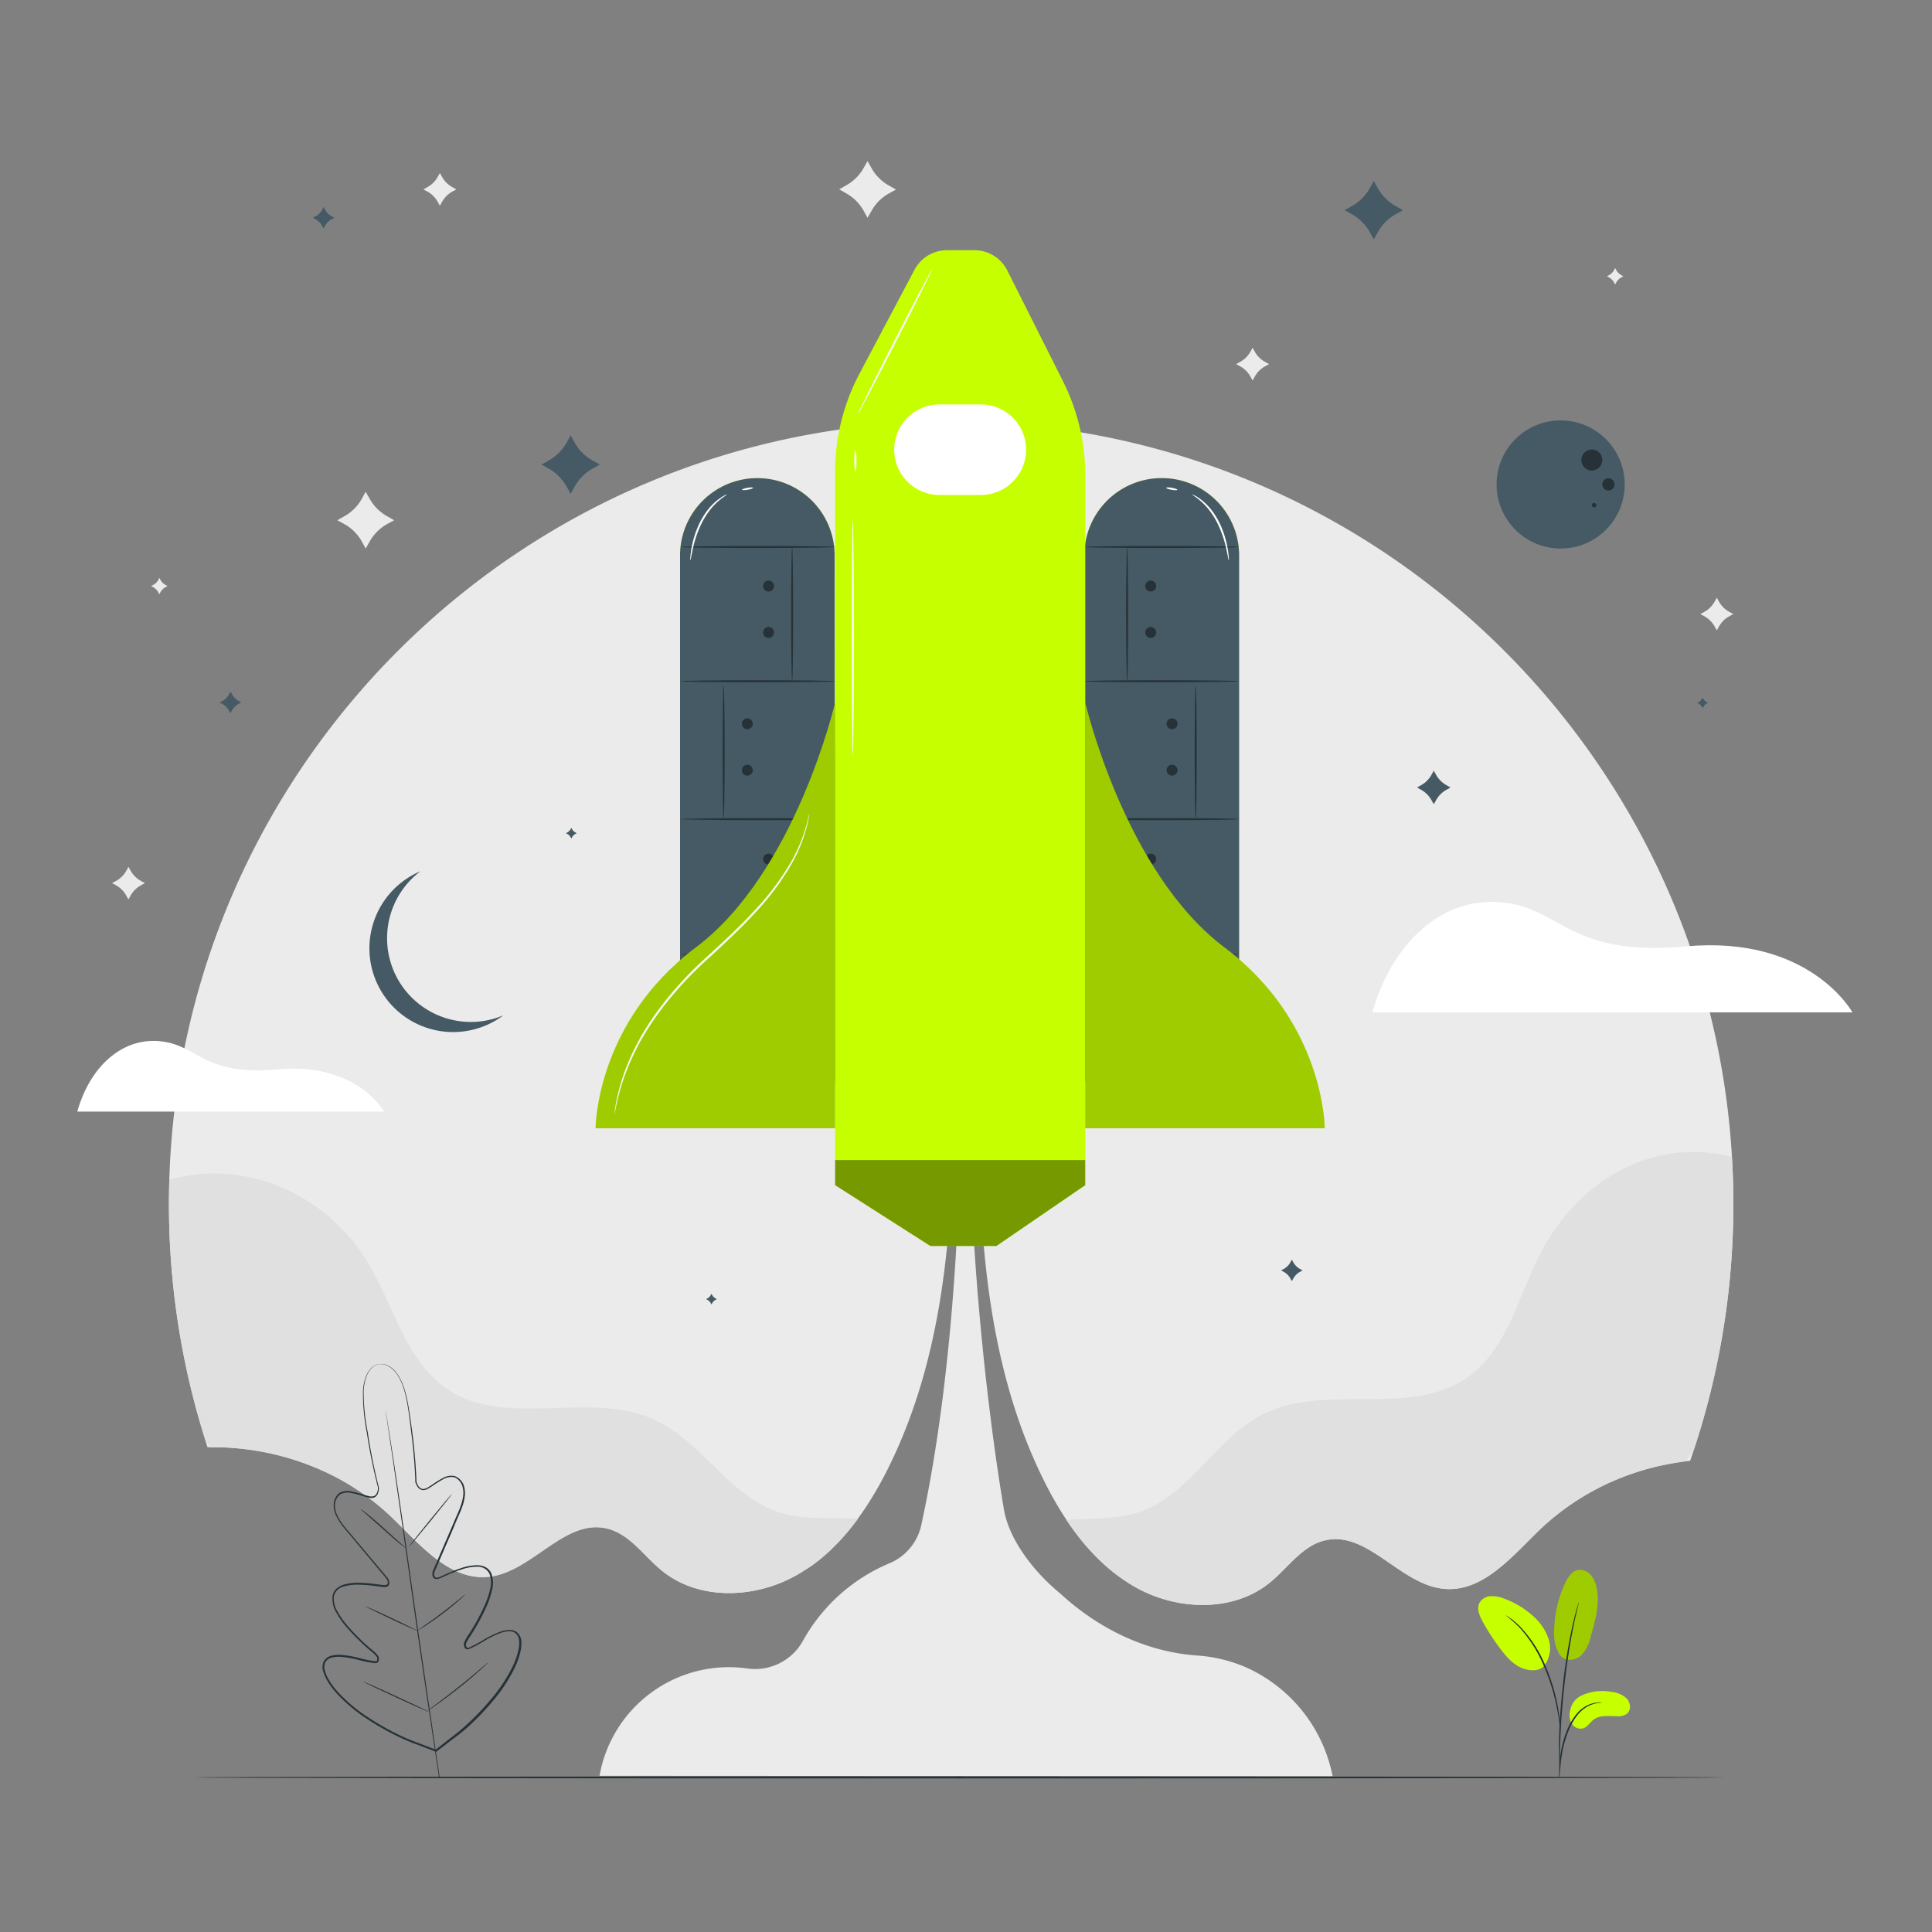<svg xmlns="http://www.w3.org/2000/svg" viewBox="0 0 500 500"><rect x="0" y="0" width="500" height="500" fill="#808080" stroke="none"/><g id="freepik--background-complete--inject-16"><path d="M324.17,90l.56,1a6.85,6.85,0,0,0,2.71,2.68l1,.55-1,.55a6.81,6.81,0,0,0-2.71,2.69l-.56,1-.55-1a6.81,6.81,0,0,0-2.71-2.69l-1-.55,1-.55A6.85,6.85,0,0,0,323.62,91Z" style="fill:#ebebeb"></path><path d="M113.84,44.77l.56,1a6.7,6.7,0,0,0,2.7,2.68l1,.56-1,.55a6.76,6.76,0,0,0-2.7,2.68l-.56,1-.56-1a6.76,6.76,0,0,0-2.7-2.68l-1-.55,1-.56a6.7,6.7,0,0,0,2.7-2.68Z" style="fill:#ebebeb"></path><path d="M444.31,154.69l.56,1a6.72,6.72,0,0,0,2.71,2.68l1,.55-1,.55a6.72,6.72,0,0,0-2.71,2.68l-.56,1-.56-1a6.76,6.76,0,0,0-2.7-2.68l-1-.55,1-.55a6.76,6.76,0,0,0,2.7-2.68Z" style="fill:#ebebeb"></path><path d="M33.24,224.31l.55,1A6.85,6.85,0,0,0,36.5,228l1,.55-1,.55a6.85,6.85,0,0,0-2.71,2.68l-.55,1-.56-1A6.72,6.72,0,0,0,30,229.1l-1-.55,1-.55a6.72,6.72,0,0,0,2.71-2.68Z" style="fill:#ebebeb"></path><path d="M224.51,41.69l1,1.75a11.63,11.63,0,0,0,4.63,4.62l1.74,1-1.74.95a11.65,11.65,0,0,0-4.63,4.63l-1,1.74-.95-1.74A11.65,11.65,0,0,0,218.93,50L217.19,49l1.74-1a11.63,11.63,0,0,0,4.63-4.62Z" style="fill:#ebebeb"></path><path d="M94.63,127.27l1,1.74a11.72,11.72,0,0,0,4.63,4.63l1.74,1-1.74.95a11.72,11.72,0,0,0-4.63,4.63l-1,1.74-.95-1.74a11.65,11.65,0,0,0-4.63-4.63l-1.74-.95,1.74-1A11.65,11.65,0,0,0,93.68,129Z" style="fill:#ebebeb"></path><path d="M418,69.38l.28.5a3.32,3.32,0,0,0,1.34,1.34l.5.28-.5.28a3.32,3.32,0,0,0-1.34,1.34l-.28.5-.27-.5a3.39,3.39,0,0,0-1.34-1.34l-.51-.28.51-.28a3.39,3.39,0,0,0,1.34-1.34Z" style="fill:#ebebeb"></path><path d="M41.23,149.54l.28.51a3.32,3.32,0,0,0,1.34,1.34l.5.28-.5.27a3.39,3.39,0,0,0-1.34,1.34l-.28.51-.27-.51a3.45,3.45,0,0,0-1.34-1.34l-.51-.27.51-.28A3.39,3.39,0,0,0,41,150.05Z" style="fill:#ebebeb"></path><path d="M101,392.34c7.46,7.1,15.06,16.73,25.32,15.76C137.61,407,146,393,157,395.56c6,1.39,9.63,7.18,14.38,11,9.55,7.72,24,7.16,34.66,1.15s18.2-16.49,23.68-27.47C246,347.76,247.05,310,246.69,273.69L250,151.75l3.31,125c-.36,36.32.71,74.06,16.93,106.56,5.48,11,13,21.47,23.68,27.48s25.11,6.56,34.66-1.15c4.75-3.84,8.43-9.63,14.38-11,11-2.57,19.43,11.48,30.71,12.54,10.26,1,17.86-8.66,25.32-15.76a66.16,66.16,0,0,1,38.42-17.36,202.16,202.16,0,0,0,11.18-66.5c0-111.8-90.63-202.44-202.43-202.44S43.72,199.75,43.72,311.55a202.14,202.14,0,0,0,10,63C71,374.23,88.47,380.42,101,392.34Z" style="fill:#ebebeb"></path><path d="M355.15,262H479.41s-11-20-43-17.08c-30.55,2.78-32.1-9.84-47.63-11.39S360.33,243.92,355.15,262Z" style="fill:#fff"></path><path d="M20,287.68H99.39s-7-12.79-27.47-10.93c-19.53,1.78-20.52-6.28-30.45-7.28S23.26,276.09,20,287.68Z" style="fill:#fff"></path><path d="M208.9,406c.51-.33,1-.67,1.49-1l.66-.5c.48-.37,1-.74,1.42-1.12l.57-.47c.53-.46,1.06-.92,1.58-1.4l.3-.28a58.47,58.47,0,0,0,5.47-6l0,0c.57-.71,1.12-1.43,1.66-2.17h0c-6.71-.47-13.61.42-20-1.54-13.13-4-20.39-18.54-32.9-24.19-16.48-7.45-37.81,2.27-53-7.57-11.4-7.38-14.26-22.54-21.57-34-10.83-17-31.4-26-50.74-20.42q-.11,3.12-.11,6.25A202.56,202.56,0,0,0,53,372.15c.47.81.93,1.62,1.43,2.44.18,0,.37,0,.55,0l2.53,0,.64,0c.86,0,1.71.08,2.56.15.21,0,.42,0,.62.06.86.07,1.72.16,2.57.27l.62.08c.85.12,1.7.24,2.55.39l.63.12c.84.16,1.68.32,2.51.5l.67.16c.81.19,1.63.38,2.44.6l.72.21c.78.22,1.57.45,2.35.7l.78.27c.75.25,1.5.5,2.24.78l.85.34c.71.27,1.42.55,2.11.85.32.13.63.28.94.42.66.3,1.32.59,2,.91.35.16.69.35,1,.53.61.3,1.21.61,1.81.93.38.21.74.44,1.12.65.55.32,1.1.63,1.64,1l1.23.79,1.46.95c.46.32.9.66,1.36,1s.83.59,1.23.9,1,.84,1.57,1.26c.3.26.62.5.93.76.81.69,1.61,1.41,2.39,2.15,7.46,7.1,15.06,16.73,25.32,15.76C137.61,407,146,393,157,395.56c6,1.39,9.63,7.18,14.38,11,9.55,7.72,24,7.16,34.66,1.15.75-.41,1.47-.86,2.19-1.32Z" style="fill:#e0e0e0"></path><path d="M401.6,393.08l1.39-1.15c.25-.2.52-.39.78-.59.44-.34.88-.68,1.33-1l.83-.59,1.34-.92.85-.55c.46-.29.92-.59,1.39-.87.28-.18.57-.34.85-.5l1.44-.83.86-.46,1.5-.78.84-.4c.52-.25,1-.5,1.56-.74l.83-.36,1.62-.68.81-.32,1.68-.63.79-.27,1.74-.58.77-.23c.6-.18,1.19-.36,1.79-.52l.76-.2,1.83-.45.75-.17,1.87-.38.73-.14c.63-.11,1.26-.22,1.9-.31l.72-.11,1.06-.15c.79-1.1,1.54-2.19,2.25-3.29a202,202,0,0,0,10.13-63.35q0-6.14-.37-12.18c-19.53-4.9-37.9,5-48.12,22.39-6.9,11.7-9.23,26.95-20.36,34.74-14.83,10.36-36.48,1.39-52.7,9.42C314.75,372,308,386.79,295,391.26c-6,2.07-12.6,1.58-19,2.14h0c.53.78,1.07,1.56,1.63,2.32.14.21.29.41.44.61.46.61.92,1.22,1.39,1.81l.41.51c.59.74,1.21,1.46,1.84,2.16l.33.37c.53.58,1.07,1.15,1.62,1.7l.57.57c.56.56,1.14,1.1,1.73,1.63l.35.32c.7.61,1.42,1.2,2.15,1.77l.58.43c.57.44,1.16.86,1.76,1.27l.67.45c.78.51,1.58,1,2.41,1.47,10.7,6,25.11,6.56,34.66-1.15,4.75-3.84,8.43-9.63,14.38-11,11-2.57,19.43,11.48,30.71,12.54,10.26,1,17.86-8.66,25.32-15.76.64-.61,1.3-1.21,2-1.79C401.17,393.44,401.39,393.27,401.6,393.08Z" style="fill:#e0e0e0"></path></g><g id="freepik--Floor--inject-16"><path d="M446.31,460c0,.14-88.69.26-198.07.26s-198.1-.12-198.1-.26,88.67-.26,198.1-.26S446.31,459.87,446.31,460Z" style="fill:#263238"></path></g><g id="freepik--Stars--inject-16"><circle cx="403.86" cy="125.37" r="16.58" transform="translate(263.6 524.3) rotate(-87.87)" style="fill:#455a64"></circle><path d="M409.26,119a2.71,2.71,0,1,1,2.64,2.76A2.7,2.7,0,0,1,409.26,119Z" style="fill:#263238"></path><path d="M414.67,125.33a1.58,1.58,0,1,1,1.54,1.61A1.58,1.58,0,0,1,414.67,125.33Z" style="fill:#263238"></path><path d="M412.56,130.16a.58.58,0,1,1,0,1.16.57.57,0,0,1-.56-.59A.58.58,0,0,1,412.56,130.16Z" style="fill:#263238"></path><path d="M371.06,199.47l.57,1a6.92,6.92,0,0,0,2.76,2.76l1,.57-1,.57a6.85,6.85,0,0,0-2.76,2.76l-.57,1-.57-1a6.79,6.79,0,0,0-2.76-2.76l-1-.57,1-.57a6.85,6.85,0,0,0,2.76-2.76Z" style="fill:#455a64"></path><path d="M147.68,112.67l1,1.8a12,12,0,0,0,4.77,4.76l1.79,1-1.79,1a12,12,0,0,0-4.77,4.77l-1,1.79-1-1.79a12,12,0,0,0-4.76-4.77l-1.8-1,1.8-1a12,12,0,0,0,4.76-4.76Z" style="fill:#455a64"></path><path d="M83.74,53.56l.37.66A4.38,4.38,0,0,0,85.87,56l.66.36-.66.36a4.38,4.38,0,0,0-1.76,1.76l-.37.66-.36-.66a4.38,4.38,0,0,0-1.76-1.76L81,56.34l.66-.36a4.38,4.38,0,0,0,1.76-1.76Z" style="fill:#455a64"></path><path d="M184.13,334.82l.18.33a2.26,2.26,0,0,0,.88.88l.33.18-.33.18a2.32,2.32,0,0,0-.88.88l-.18.33-.18-.33a2.26,2.26,0,0,0-.88-.88l-.33-.18.33-.18a2.19,2.19,0,0,0,.88-.88Z" style="fill:#455a64"></path><path d="M147.86,214.24l.18.33a2.26,2.26,0,0,0,.88.88l.33.18-.33.18a2.26,2.26,0,0,0-.88.88l-.18.33-.18-.33a2.19,2.19,0,0,0-.88-.88l-.33-.18.33-.18a2.19,2.19,0,0,0,.88-.88Z" style="fill:#455a64"></path><path d="M440.64,180.51l.18.33a2.19,2.19,0,0,0,.88.88l.33.18-.33.18a2.19,2.19,0,0,0-.88.88l-.18.33-.18-.33a2.19,2.19,0,0,0-.88-.88l-.33-.18.33-.18a2.19,2.19,0,0,0,.88-.88Z" style="fill:#455a64"></path><path d="M59.67,179l.37.66a4.38,4.38,0,0,0,1.76,1.76l.66.36-.66.36A4.38,4.38,0,0,0,60,183.93l-.37.66-.36-.66a4.38,4.38,0,0,0-1.76-1.76l-.66-.36.66-.36a4.38,4.38,0,0,0,1.76-1.76Z" style="fill:#455a64"></path><path d="M334.33,326l.37.66a4.42,4.42,0,0,0,1.75,1.76l.67.36-.67.36a4.42,4.42,0,0,0-1.75,1.76l-.37.66-.36-.66a4.45,4.45,0,0,0-1.76-1.76l-.66-.36.66-.36a4.45,4.45,0,0,0,1.76-1.76Z" style="fill:#455a64"></path><path d="M355.54,46.83l1,1.79a12,12,0,0,0,4.76,4.77l1.79,1-1.79,1a12,12,0,0,0-4.76,4.76l-1,1.79-1-1.79a12,12,0,0,0-4.77-4.76l-1.79-1,1.79-1a12,12,0,0,0,4.77-4.77Z" style="fill:#455a64"></path><path d="M116.2,263.73a21.68,21.68,0,0,1-7.37-38.26,21.67,21.67,0,1,0,21.45,37.29A21.59,21.59,0,0,1,116.2,263.73Z" style="fill:#455a64"></path></g><g id="freepik--Plants--inject-16"><path d="M403.63,428.19c1.48,2.11,4.35,1.41,5.68.12a10.71,10.71,0,0,0,2.4-4.93c1.17-4.07,2.35-8.33,1.48-12.48a7,7,0,0,0-1.59-3.39,3.62,3.62,0,0,0-3.43-1.14c-1.45.38-2.35,1.8-3,3.15a29.82,29.82,0,0,0-2.94,12.76,10.39,10.39,0,0,0,1.4,5.91" style="fill:#C6FF00"></path><g style="opacity:0.2"><path d="M403.63,428.19c1.48,2.11,4.35,1.41,5.68.12a10.71,10.71,0,0,0,2.4-4.93c1.17-4.07,2.35-8.33,1.48-12.48a7,7,0,0,0-1.59-3.39,3.62,3.62,0,0,0-3.43-1.14c-1.45.38-2.35,1.8-3,3.15a29.82,29.82,0,0,0-2.94,12.76,10.39,10.39,0,0,0,1.4,5.91"></path></g><path d="M409.16,438.87a12.73,12.73,0,0,1,7.94-1,6.52,6.52,0,0,1,3.93,1.75c1,1.08,1.16,3,0,3.91a3.74,3.74,0,0,1-2.48.63c-2.1,0-4.42-.39-6.1.87-1,.72-1.6,1.92-2.74,2.27a2.71,2.71,0,0,1-3-1.32,4.62,4.62,0,0,1-.33-3.41A5.22,5.22,0,0,1,409.16,438.87Z" style="fill:#C6FF00"></path><path d="M399.57,431.21a7.66,7.66,0,0,0,1.2-7.06,13.71,13.71,0,0,0-4.19-6.07,22.62,22.62,0,0,0-7.49-4.42,8,8,0,0,0-3.37-.57,3.55,3.55,0,0,0-2.83,1.71c-.78,1.5,0,3.33.79,4.81a57.31,57.31,0,0,0,4.92,7.5c1.47,1.9,3.16,3.78,5.41,4.63s4.58.76,5.78-.8" style="fill:#C6FF00"></path><path d="M403.53,460a4.53,4.53,0,0,0,.13-1c.07-.7.15-1.57.26-2.61a38,38,0,0,1,.58-3.84,30.56,30.56,0,0,1,1.4-4.53,16.6,16.6,0,0,1,2.31-4.1,8.61,8.61,0,0,1,2.93-2.43,8.27,8.27,0,0,1,2.46-.77,5.51,5.51,0,0,0,.95-.13,3.82,3.82,0,0,0-1,0,7.48,7.48,0,0,0-2.57.67,8.62,8.62,0,0,0-3.08,2.45,16.4,16.4,0,0,0-2.4,4.18,27.89,27.89,0,0,0-1.38,4.6,31.4,31.4,0,0,0-.51,3.89c-.09,1.11-.12,2-.13,2.63A3.87,3.87,0,0,0,403.53,460Z" style="fill:#263238"></path><path d="M403.71,458a2.28,2.28,0,0,0,0-.45v-1.27c0-1.1,0-2.7.06-4.67.1-3.95.43-9.39,1.09-15.38s1.54-11.37,2.34-15.24c.18-1,.37-1.84.55-2.6s.32-1.43.46-2l.3-1.24a2.54,2.54,0,0,0,.08-.44,1.53,1.53,0,0,0-.16.42l-.37,1.22c-.16.53-.33,1.18-.52,1.95s-.41,1.63-.62,2.59a144.3,144.3,0,0,0-2.45,15.26c-.66,6-1,11.46-1,15.41,0,2,0,3.58.07,4.68,0,.52.05.94.07,1.28A1.72,1.72,0,0,0,403.71,458Z" style="fill:#263238"></path><path d="M403.73,447.46a7.53,7.53,0,0,0,0-1.33c-.05-.85-.17-2.08-.41-3.6a49.14,49.14,0,0,0-1.17-5.24,46.63,46.63,0,0,0-2.2-6.21,33,33,0,0,0-6.44-10,15.56,15.56,0,0,0-1.51-1.4c-.23-.2-.44-.4-.65-.55l-.59-.41a6.79,6.79,0,0,0-1.12-.71,36.47,36.47,0,0,1,3.67,3.27,34.78,34.78,0,0,1,6.28,10,50.73,50.73,0,0,1,2.21,6.15c.57,1.93.95,3.7,1.24,5.19s.44,2.72.53,3.57A10.61,10.61,0,0,0,403.73,447.46Z" style="fill:#263238"></path><path d="M98.07,353.1a2,2,0,0,1,.58-.08,3.67,3.67,0,0,1,1.68.37,6.05,6.05,0,0,1,2.18,1.77,13.27,13.27,0,0,1,1.84,3.41c1.05,2.76,1.55,6.35,2.13,10.53a141.71,141.71,0,0,1,1.31,14.42v0c.24.81.78,1.77,1.67,1.84a2.43,2.43,0,0,0,1.27-.42c.42-.24.83-.51,1.24-.79a23.35,23.35,0,0,1,2.61-1.61,4.28,4.28,0,0,1,3.15-.51,4,4,0,0,1,2.29,2.37,6.72,6.72,0,0,1,.18,3.39c-.38,2.28-1.52,4.36-2.4,6.54s-1.9,4.42-2.87,6.7l-1.49,3.47c-.25.58-.5,1.17-.76,1.76a3.36,3.36,0,0,0-.29.86,1.43,1.43,0,0,0,.07.83c.19.49.88.39,1.44.11l1.8-.8a35.34,35.34,0,0,1,3.76-1.47,13.14,13.14,0,0,1,4.08-.71,4.72,4.72,0,0,1,2.09.5,3.29,3.29,0,0,1,1.51,1.59,7,7,0,0,1,.2,4.3,22.21,22.21,0,0,1-1.35,4.11,54.49,54.49,0,0,1-4.21,7.75,11.39,11.39,0,0,0-1.1,1.87,1.15,1.15,0,0,0,0,.91.76.76,0,0,0,.12.19c0,.05.14.17.13.13a.6.6,0,0,0,.36,0,29.71,29.71,0,0,0,3.95-2.11,24.8,24.8,0,0,1,4.17-2,7.62,7.62,0,0,1,2.34-.48,2.94,2.94,0,0,1,2.31.85,3.46,3.46,0,0,1,.88,2.31,9.72,9.72,0,0,1-.24,2.41,20.21,20.21,0,0,1-1.64,4.52,41,41,0,0,1-5.35,8.09,67.38,67.38,0,0,1-6.83,7.12A46.61,46.61,0,0,1,117,450.2l-4,3.1,0,0-.12.09-.13-.05-4.69-1.81a46.55,46.55,0,0,1-4.61-1.91,67.42,67.42,0,0,1-8.59-4.86,41,41,0,0,1-7.45-6.22,19.36,19.36,0,0,1-2.87-3.86,9.38,9.38,0,0,1-.93-2.24,3.44,3.44,0,0,1,.18-2.46,3,3,0,0,1,2-1.49,8,8,0,0,1,2.38-.21,24.89,24.89,0,0,1,4.58.76,29.93,29.93,0,0,0,4.39.88.71.71,0,0,0,.35-.06s.07-.12.09-.17a.9.9,0,0,0,.06-.22,1.14,1.14,0,0,0-.26-.86,10.39,10.39,0,0,0-1.6-1.48,55.64,55.64,0,0,1-6.25-6.22,22.17,22.17,0,0,1-2.48-3.55,7,7,0,0,1-1-4.18,3.28,3.28,0,0,1,1-2,4.88,4.88,0,0,1,1.87-1.07,13.12,13.12,0,0,1,4.11-.49,35.53,35.53,0,0,1,4,.32l2,.26c.61.1,1.3,0,1.34-.53a1.58,1.58,0,0,0-.17-.81,3.67,3.67,0,0,0-.54-.74q-.61-.75-1.23-1.47l-2.42-2.9-4.67-5.59c-1.48-1.83-3.17-3.5-4.18-5.58a6.62,6.62,0,0,1-.8-3.29,4,4,0,0,1,1.51-2.93A4.27,4.27,0,0,1,91,386a22.93,22.93,0,0,1,3,.79c.47.15.94.29,1.41.4a2.36,2.36,0,0,0,1.34,0c.83-.31,1.07-1.39,1.07-2.24v0a140.93,140.93,0,0,1-2.88-14.16,52.78,52.78,0,0,1-1-10.68,12.68,12.68,0,0,1,.74-3.79,6.17,6.17,0,0,1,1.51-2.36,3.71,3.71,0,0,1,1.48-.87,2.14,2.14,0,0,1,.58-.09,3.56,3.56,0,0,0-2,1,6.1,6.1,0,0,0-1.45,2.34,12.87,12.87,0,0,0-.69,3.76,53.21,53.21,0,0,0,1.07,10.63A143,143,0,0,0,98.06,385v0h0a4.19,4.19,0,0,1-.24,1.44,1.84,1.84,0,0,1-1,1.12,2.65,2.65,0,0,1-1.53,0c-.49-.12-1-.26-1.44-.41a25.54,25.54,0,0,0-2.92-.77,4,4,0,0,0-2.9.37,3.66,3.66,0,0,0-1.35,2.65,6.34,6.34,0,0,0,.77,3.11c1,2,2.65,3.64,4.14,5.48l4.69,5.59,2.43,2.89,1.23,1.46a2.51,2.51,0,0,1,.81,1.89,1,1,0,0,1-.76.86,2.55,2.55,0,0,1-1.06,0l-2-.25a37.48,37.48,0,0,0-4-.31,12.61,12.61,0,0,0-4,.48,3.35,3.35,0,0,0-2.54,2.66,6.53,6.53,0,0,0,1,3.88,21.61,21.61,0,0,0,2.44,3.48,54.6,54.6,0,0,0,6.2,6.15,10.56,10.56,0,0,1,1.67,1.56,1.64,1.64,0,0,1,.36,1.23,1.68,1.68,0,0,1-.09.32.8.8,0,0,1-.19.32.92.92,0,0,1-.7.22,27.81,27.81,0,0,1-4.52-.89,25.23,25.23,0,0,0-4.48-.74,7.51,7.51,0,0,0-2.23.2,2.51,2.51,0,0,0-1.65,1.22,3,3,0,0,0-.13,2.12,8.78,8.78,0,0,0,.87,2.11,19.25,19.25,0,0,0,2.8,3.76,40.81,40.81,0,0,0,7.36,6.14,69.1,69.1,0,0,0,8.53,4.82,47.39,47.39,0,0,0,4.58,1.9l4.68,1.8-.25,0,.05,0,3.94-3.09a49.12,49.12,0,0,0,3.84-3.15,67.32,67.32,0,0,0,6.77-7.07,40.34,40.34,0,0,0,5.29-8,19.45,19.45,0,0,0,1.6-4.41,8.76,8.76,0,0,0,.23-2.27,3,3,0,0,0-.74-2,2.48,2.48,0,0,0-1.93-.7,7.56,7.56,0,0,0-2.19.45,24.87,24.87,0,0,0-4.08,2,29.14,29.14,0,0,1-4.07,2.15,1,1,0,0,1-.74,0,1,1,0,0,1-.27-.25,1.05,1.05,0,0,1-.17-.29,1.56,1.56,0,0,1,0-1.27,10.82,10.82,0,0,1,1.15-2,55.12,55.12,0,0,0,4.18-7.67,22.12,22.12,0,0,0,1.33-4,6.55,6.55,0,0,0-.16-4,3.35,3.35,0,0,0-3.2-1.83,12.58,12.58,0,0,0-3.93.68,36.06,36.06,0,0,0-3.71,1.44l-1.81.81a2.61,2.61,0,0,1-1,.26,1,1,0,0,1-1-.6,2.51,2.51,0,0,1,.23-2c.25-.59.5-1.17.76-1.76l1.49-3.46,2.89-6.7c.9-2.2,2-4.24,2.39-6.44a6.28,6.28,0,0,0-.15-3.2,3.7,3.7,0,0,0-2-2.16,4,4,0,0,0-2.89.48,24.92,24.92,0,0,0-2.57,1.58c-.42.28-.83.55-1.26.8a2.65,2.65,0,0,1-1.46.45,1.79,1.79,0,0,1-1.31-.77,3.92,3.92,0,0,1-.65-1.31v0c-.15-5.39-.72-10.21-1.24-14.39s-1-7.76-2-10.5a13.09,13.09,0,0,0-1.78-3.39,6.18,6.18,0,0,0-2.12-1.78A3.67,3.67,0,0,0,98.07,353.1Z" style="fill:#263238"></path><path d="M113.64,460.2c-1.4-9.22-4.64-30.71-6.62-44.81s-3.77-26.86-5.12-36.09c-.68-4.6-1.23-8.33-1.62-10.93-.18-1.28-.33-2.28-.43-3l-.11-.77c0-.18,0-.27,0-.27s0,.09,0,.26.08.44.14.77c.11.69.27,1.69.48,3,.43,2.57,1,6.3,1.71,10.91,1.4,9.23,3.23,22,5.21,36.08s5.18,35.59,6.53,44.82" style="fill:#263238"></path><path d="M93.35,390.54a2.47,2.47,0,0,1,.5.34c.32.24.76.59,1.31,1,1.08.88,2.55,2.15,4.14,3.58l4.07,3.67,1.23,1.1a2.61,2.61,0,0,1,.44.43,3.49,3.49,0,0,1-.51-.34c-.31-.24-.76-.59-1.3-1-1.07-.9-2.53-2.18-4.12-3.61L95,392.07,93.78,391A2.69,2.69,0,0,1,93.35,390.54Z" style="fill:#263238"></path><path d="M105.76,400.38c-.06-.05,2.41-3.19,5.52-7s5.69-6.89,5.75-6.84-2.41,3.2-5.52,7S105.82,400.43,105.76,400.38Z" style="fill:#263238"></path><path d="M107.82,422.16a2.84,2.84,0,0,1,.49-.38l1.39-1c1.17-.82,2.79-1.95,4.53-3.27s3.28-2.55,4.39-3.45l1.31-1.07a3.27,3.27,0,0,1,.5-.37s-.14.18-.43.45-.71.67-1.25,1.14c-1.08.95-2.6,2.22-4.35,3.53s-3.38,2.43-4.59,3.2c-.6.39-1.09.69-1.44.9A2.32,2.32,0,0,1,107.82,422.16Z" style="fill:#263238"></path><path d="M94.63,415.74a2.17,2.17,0,0,1,.55.19l1.43.63c1.21.54,2.87,1.3,4.69,2.16s3.47,1.66,4.65,2.25c.6.29,1.07.53,1.4.71a2.44,2.44,0,0,1,.5.29,2,2,0,0,1-.55-.19l-1.43-.63c-1.21-.54-2.87-1.31-4.69-2.17s-3.47-1.65-4.66-2.24c-.59-.29-1.06-.54-1.39-.71A2.65,2.65,0,0,1,94.63,415.74Z" style="fill:#263238"></path><path d="M94,435.2a3.32,3.32,0,0,1,.69.26l1.84.79c1.55.69,3.68,1.65,6,2.73s4.47,2.08,6,2.81l1.8.88a3.69,3.69,0,0,1,.65.36,2.91,2.91,0,0,1-.69-.26l-1.85-.8c-1.55-.68-3.68-1.64-6-2.73s-4.47-2.07-6-2.8l-1.8-.88A3.79,3.79,0,0,1,94,435.2Z" style="fill:#263238"></path><path d="M110.66,442.73a3.74,3.74,0,0,1,.61-.5l1.73-1.29c1.45-1.09,3.45-2.6,5.61-4.32s4.09-3.34,5.47-4.51l1.64-1.39a3.53,3.53,0,0,1,.62-.48,3.9,3.9,0,0,1-.55.56c-.36.36-.9.86-1.58,1.46-1.35,1.22-3.25,2.86-5.42,4.58s-4.19,3.22-5.68,4.26c-.74.53-1.35.94-1.77,1.22A5.14,5.14,0,0,1,110.66,442.73Z" style="fill:#263238"></path></g><g id="freepik--Rocket--inject-16"><path d="M323.11,431.8a38.11,38.11,0,0,0-13.26-3.35c-13-.9-25.15-6.75-34.85-15.5q-.6-.54-1.2-1.05c-6.19-5.2-12.68-13.37-14-21.34-5-29.61-8.68-70.41-8.42-91.85h-3s-.33,52.11-10,96.18a13.91,13.91,0,0,1-8.34,9.75,45.83,45.83,0,0,0-22.28,20.07,14.16,14.16,0,0,1-14.44,7.08,34,34,0,0,0-38.16,27.78l189.72.1A39.16,39.16,0,0,0,323.11,431.8Z" style="fill:#ebebeb"></path><path d="M216.13,279.83H176V143.74a20,20,0,0,1,20-20h0a20,20,0,0,1,20,20Z" style="fill:#C6FF00"></path><path d="M216.13,279.83H176V143.74a20,20,0,0,1,20-20h0a20,20,0,0,1,20,20Z" style="fill:#455a64"></path><path d="M216.13,141.56c0,.14-8.95.26-20,.26s-20-.12-20-.26,9-.26,20-.26S216.13,141.41,216.13,141.56Z" style="fill:#263238"></path><path d="M216.13,176.3c0,.15-8.95.26-20,.26s-20-.11-20-.26,9-.26,20-.26S216.13,176.16,216.13,176.3Z" style="fill:#263238"></path><path d="M205,176.3c-.14,0-.26-7.78-.26-17.37s.12-17.37.26-17.37.26,7.77.26,17.37S205.16,176.3,205,176.3Z" style="fill:#263238"></path><path d="M200.31,151.67a1.41,1.41,0,1,1-1.41-1.41A1.41,1.41,0,0,1,200.31,151.67Z" style="fill:#263238"></path><path d="M200.31,163.68a1.41,1.41,0,1,1-1.41-1.41A1.41,1.41,0,0,1,200.31,163.68Z" style="fill:#263238"></path><path d="M216.13,247c0,.14-8.95.26-20,.26s-20-.12-20-.26,9-.26,20-.26S216.13,246.83,216.13,247Z" style="fill:#263238"></path><path d="M205,247c-.14,0-.26-7.78-.26-17.37s.12-17.37.26-17.37.26,7.77.26,17.37S205.16,247,205,247Z" style="fill:#263238"></path><circle cx="198.9" cy="222.33" r="1.41" style="fill:#263238"></circle><circle cx="198.9" cy="234.35" r="1.41" style="fill:#263238"></circle><path d="M176.16,212c0-.14,9-.26,20-.26s20,.12,20,.26-8.95.26-20,.26S176.16,212.09,176.16,212Z" style="fill:#263238"></path><path d="M187.27,212c-.14,0-.26-7.78-.26-17.37s.12-17.37.26-17.37.26,7.77.26,17.37S187.42,212,187.27,212Z" style="fill:#263238"></path><path d="M192,187.32a1.41,1.41,0,1,0,1.41-1.42A1.41,1.41,0,0,0,192,187.32Z" style="fill:#263238"></path><path d="M192,199.33a1.41,1.41,0,1,0,1.41-1.41A1.41,1.41,0,0,0,192,199.33Z" style="fill:#263238"></path><path d="M178.67,145a2.76,2.76,0,0,1,0-.8,18.91,18.91,0,0,1,.26-2.17,25,25,0,0,1,2.21-6.86,20.18,20.18,0,0,1,2.14-3.36,15.67,15.67,0,0,1,2.3-2.31,11.83,11.83,0,0,1,1-.73,5,5,0,0,1,.81-.48,2.71,2.71,0,0,1,.73-.33c.05.09-.95.63-2.31,1.83a17.18,17.18,0,0,0-2.17,2.32,22.77,22.77,0,0,0-2.05,3.3,29.41,29.41,0,0,0-2.3,6.69C178.9,143.87,178.76,145,178.67,145Z" style="fill:#fafafa"></path><path d="M194.9,126.25c0,.14-.6.36-1.4.5s-1.46.13-1.48,0,.6-.37,1.4-.51S194.88,126.1,194.9,126.25Z" style="fill:#fafafa"></path><path d="M280.59,279.83h40.09V143.74a20,20,0,0,0-20.05-20h0a20,20,0,0,0-20,20Z" style="fill:#C6FF00"></path><path d="M280.59,279.83h40.09V143.74a20,20,0,0,0-20.05-20h0a20,20,0,0,0-20,20Z" style="fill:#455a64"></path><path d="M280.59,141.56c0-.15,9-.26,20-.26s20,.11,20,.26-8.95.26-20,.26S280.59,141.7,280.59,141.56Z" style="fill:#263238"></path><path d="M280.59,176.3c0-.14,9-.26,20-.26s20,.12,20,.26-8.95.26-20,.26S280.59,176.45,280.59,176.3Z" style="fill:#263238"></path><path d="M291.7,176.3c-.14,0-.26-7.78-.26-17.37s.12-17.37.26-17.37.26,7.77.26,17.37S291.85,176.3,291.7,176.3Z" style="fill:#263238"></path><path d="M296.4,151.67a1.41,1.41,0,1,0,1.41-1.41A1.41,1.41,0,0,0,296.4,151.67Z" style="fill:#263238"></path><path d="M296.4,163.68a1.41,1.41,0,1,0,1.41-1.41A1.41,1.41,0,0,0,296.4,163.68Z" style="fill:#263238"></path><path d="M280.59,247c0-.14,9-.26,20-.26s20,.12,20,.26-8.95.26-20,.26S280.59,247.11,280.59,247Z" style="fill:#263238"></path><path d="M291.7,247c-.14,0-.26-7.78-.26-17.37s.12-17.37.26-17.37S292,220,292,229.6,291.85,247,291.7,247Z" style="fill:#263238"></path><circle cx="297.81" cy="222.33" r="1.41" style="fill:#263238"></circle><circle cx="297.81" cy="234.35" r="1.41" style="fill:#263238"></circle><path d="M320.56,212c0,.14-8.95.26-20,.26s-20-.12-20-.26,9-.26,20-.26S320.56,211.81,320.56,212Z" style="fill:#263238"></path><path d="M309.44,212c-.14,0-.26-7.78-.26-17.37s.12-17.37.26-17.37.26,7.77.26,17.37S309.59,212,309.44,212Z" style="fill:#263238"></path><path d="M304.74,187.32a1.41,1.41,0,1,1-1.41-1.42A1.41,1.41,0,0,1,304.74,187.32Z" style="fill:#263238"></path><path d="M304.74,199.33a1.41,1.41,0,1,1-1.41-1.41A1.41,1.41,0,0,1,304.74,199.33Z" style="fill:#263238"></path><path d="M318,145c-.08,0-.23-1.12-.62-2.9a29.51,29.51,0,0,0-2.31-6.69,21.16,21.16,0,0,0-2.05-3.3,17.16,17.16,0,0,0-2.16-2.32c-1.36-1.2-2.37-1.74-2.32-1.83a2.54,2.54,0,0,1,.74.33,5,5,0,0,1,.81.48,11.83,11.83,0,0,1,1,.73,15.67,15.67,0,0,1,2.3,2.31,20.18,20.18,0,0,1,2.14,3.36,25.24,25.24,0,0,1,2.2,6.86,19.35,19.35,0,0,1,.27,2.17A2.18,2.18,0,0,1,318,145Z" style="fill:#fff"></path><path d="M301.81,126.25c0-.15.69-.15,1.49,0s1.42.36,1.4.51-.69.14-1.49,0S301.79,126.39,301.81,126.25Z" style="fill:#fff"></path><path d="M236.5,70.15,222.44,96.69a54.12,54.12,0,0,0-6.31,25.38V306.72l24.65,15.75h17.09l23-15.75V122.88A54.26,54.26,0,0,0,275,98.46L260.69,70a9.54,9.54,0,0,0-8.53-5.25h-7.08A9.55,9.55,0,0,0,236.5,70.15Z" style="fill:#C6FF00"></path><path d="M216.13,292h-62s0-27.33,25.93-46.78,36.08-63.44,36.08-63.44Z" style="fill:#C6FF00"></path><path d="M280.85,292h62s0-27.33-25.93-46.78-36.07-63.44-36.07-63.44Z" style="fill:#C6FF00"></path><path d="M216.13,292h-62s0-27.33,25.93-46.78,36.08-63.44,36.08-63.44Z" style="opacity:0.2"></path><path d="M280.85,292h62s0-27.33-25.93-46.78-36.07-63.44-36.07-63.44Z" style="opacity:0.2"></path><path d="M220.69,195.49c-.14,0-.26-13.63-.26-30.45s.12-30.45.26-30.45S221,148.22,221,165,220.83,195.49,220.69,195.49Z" style="fill:#fafafa"></path><path d="M221.37,116.53a7.44,7.44,0,0,1,.26,2.77,7.44,7.44,0,0,1-.26,2.77,7.7,7.7,0,0,1-.26-2.77A7.7,7.7,0,0,1,221.37,116.53Z" style="fill:#fafafa"></path><path d="M241.38,69.38c.13.06-4.11,8.57-9.46,19s-9.79,18.84-9.92,18.77,4.11-8.57,9.46-19S241.25,69.31,241.38,69.38Z" style="fill:#fafafa"></path><path d="M209.42,210.61a.74.74,0,0,1,0,.24c0,.19-.07.42-.12.71l-.22,1.14a11.94,11.94,0,0,1-.38,1.55,39.58,39.58,0,0,1-3.86,9.37,66.88,66.88,0,0,1-8.93,12.09c-3.81,4.2-8.36,8.45-13.17,12.85a93.35,93.35,0,0,0-12.28,13.58,75.08,75.08,0,0,0-4.36,6.7,66.91,66.91,0,0,0-3.11,6.24,56,56,0,0,0-3.17,9.57c-.3,1.15-.42,2.07-.57,2.68l-.15.7a.64.64,0,0,1-.07.24.87.87,0,0,1,0-.24l.1-.71c.11-.62.2-1.55.47-2.72a53,53,0,0,1,3-9.67,64.35,64.35,0,0,1,3.07-6.3,74.2,74.2,0,0,1,4.35-6.77,92.63,92.63,0,0,1,12.32-13.69c4.81-4.39,9.36-8.62,13.17-12.79a68.09,68.09,0,0,0,9-11.95,42,42,0,0,0,4-9.23,15.19,15.19,0,0,0,.42-1.53c.1-.44.19-.81.26-1.13s.13-.51.18-.7A.74.74,0,0,1,209.42,210.61Z" style="fill:#fafafa"></path><path d="M253.83,128.1H243.14a11.72,11.72,0,0,1-11.72-11.72h0a11.72,11.72,0,0,1,11.72-11.72h10.69a11.71,11.71,0,0,1,11.72,11.72h0A11.72,11.72,0,0,1,253.83,128.1Z" style="fill:#fff"></path><polyline points="216.13 306.72 240.78 322.46 257.87 322.46 280.85 306.72 280.85 300.23 216.13 300.23 216.13 306.72" style="opacity:0.4"></polyline></g></svg>